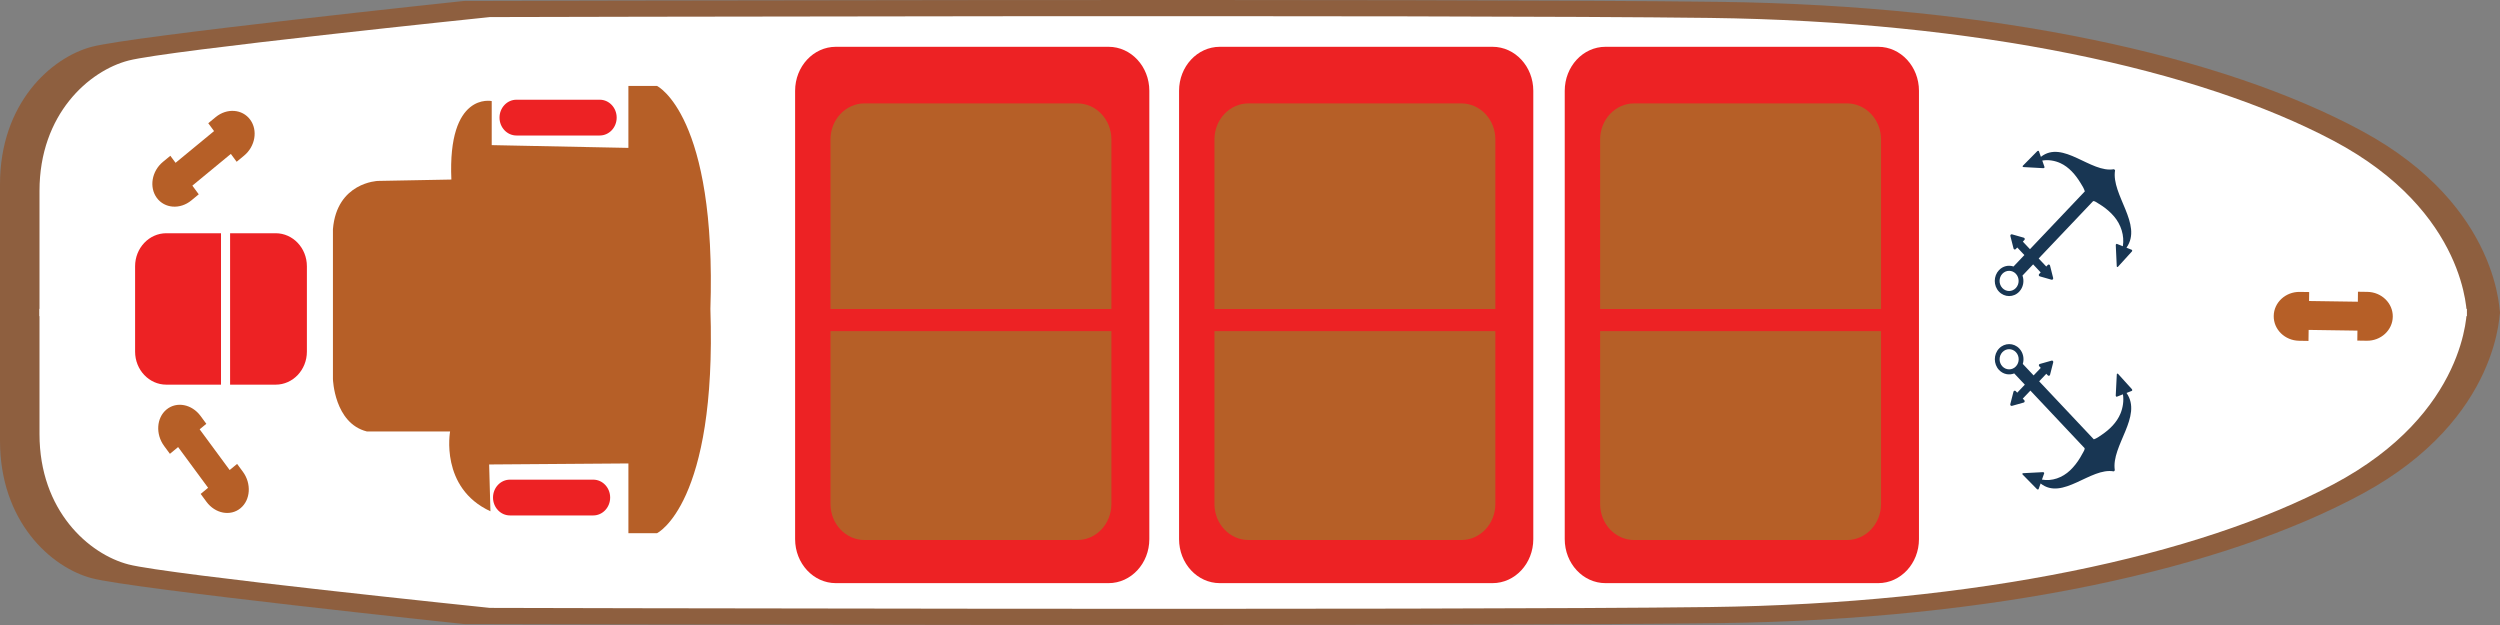 <?xml version="1.0" encoding="utf-8"?>
<!-- Generator: Adobe Illustrator 17.0.0, SVG Export Plug-In . SVG Version: 6.00 Build 0)  -->
<!DOCTYPE svg PUBLIC "-//W3C//DTD SVG 1.1//EN" "http://www.w3.org/Graphics/SVG/1.1/DTD/svg11.dtd">
<svg version="1.1" id="Layer_1" xmlns="http://www.w3.org/2000/svg" xmlns:xlink="http://www.w3.org/1999/xlink" x="0px" y="0px"
	 width="160px" height="40px" viewBox="0 0 160 40" enable-background="new 0 0 160 40" xml:space="preserve">
<rect x="0" y="0" width="160" height="40" fill="#808080" stroke="none"/>
<g>
	<path fill="#8E5F3F" d="M0,19.755c0,0,0,3.278,0,8.452c0,5.175,3.262,8.108,5.871,8.798c2.61,0.69,23.813,2.933,23.813,2.933
		s62.794,0.172,80.408-0.058c17.615-0.23,32.185-3.45,41.101-8.28C160.109,26.77,160,19.755,160,19.755v0.489
		c0,0,0.109-7.015-8.807-11.845c-8.917-4.83-23.487-8.05-41.101-8.28C92.478-0.11,29.684,0.062,29.684,0.062
		S8.481,2.305,5.871,2.995C3.262,3.685,0,6.618,0,11.792c0,5.175,0,8.452,0,8.452"/>
	<path fill="#FFFFFF" d="M157.88,20.231c0,0,0.105-6.651-8.552-11.232c-8.657-4.579-22.804-7.633-39.907-7.852
		C92.318,0.931,31.35,1.093,31.35,1.093S10.763,3.22,8.229,3.874c-2.534,0.654-5.701,3.435-5.701,8.342c0,4.907,0,8.015,0,8.015"/>
	<path fill="#FFFFFF" d="M157.88,19.768c0,0,0.105,6.652-8.552,11.231c-8.657,4.581-22.804,7.634-39.907,7.852
		c-17.103,0.218-78.071,0.054-78.071,0.054s-20.587-2.126-23.121-2.78c-2.534-0.655-5.701-3.435-5.701-8.343
		c0-4.907,0-8.015,0-8.015"/>
	<path fill="#B65F27" d="M10.505,28.544l0.369,0.501l0.525-0.433l1.92,2.606l-0.476,0.393l0.369,0.501
		c0.559,0.76,1.536,0.945,2.179,0.415c0.645-0.531,0.712-1.577,0.153-2.336l-0.369-0.501l-0.477,0.392l-1.92-2.606l0.427-0.352
		l-0.369-0.502c-0.559-0.759-1.535-0.944-2.179-0.414C10.013,26.738,9.945,27.784,10.505,28.544z"/>
	<path fill="#B65F27" d="M12.246,12.827l0.474-0.391l-0.409-0.555l2.463-2.031l0.371,0.503l0.474-0.391
		c0.719-0.591,0.894-1.624,0.392-2.304c-0.502-0.682-1.491-0.754-2.209-0.162l-0.473,0.39l0.371,0.504l-2.464,2.03L10.902,9.97
		l-0.474,0.39c-0.718,0.591-0.893,1.624-0.392,2.305C10.539,13.346,11.528,13.418,12.246,12.827z"/>
	<path fill="#B65F27" d="M147.143,21.809l0.6,0.01l0.01-0.705l3.123,0.046l-0.008,0.638l0.601,0.009
		c0.91,0.014,1.657-0.676,1.669-1.539c0.012-0.864-0.718-1.575-1.627-1.588l-0.601-0.009l-0.008,0.639l-3.123-0.046l0.008-0.573
		l-0.601-0.009c-0.909-0.014-1.657,0.676-1.668,1.539C145.504,21.085,146.232,21.795,147.143,21.809z"/>
	<path fill="#183653" d="M129.495,10.692l1.265,0.071c0.013,0.004,0.028,0.002,0.044-0.004c0.034-0.014,0.054-0.046,0.044-0.072
		c0,0,0-0.001,0-0.001l-0.143-0.41c0.388-0.07,0.814,0.006,1.158,0.164c0.549,0.251,0.967,0.738,1.285,1.26
		c0.101,0.166,0.23,0.357,0.281,0.548l-3.511,3.7l-0.456-0.484l0.098-0.104c0.022-0.022,0.03-0.055,0.022-0.085
		c-0.003-0.016-0.011-0.029-0.022-0.04c-0.01-0.012-0.023-0.019-0.038-0.023l-0.755-0.215c-0.029-0.009-0.06,0-0.082,0.023
		c-0.021,0.022-0.029,0.055-0.021,0.085l0.202,0.798c0.008,0.032,0.03,0.055,0.059,0.063c0.029,0.008,0.06,0,0.081-0.023
		l0.098-0.104l0.456,0.485l-0.695,0.732c-0.317-0.109-0.679-0.031-0.93,0.234c-0.358,0.378-0.36,0.994-0.002,1.373
		c0.357,0.379,0.939,0.381,1.297,0.003c0.263-0.277,0.333-0.683,0.21-1.03l0.68-0.717l0.485,0.515l-0.098,0.103
		c-0.021,0.022-0.03,0.056-0.022,0.086c0.007,0.031,0.03,0.055,0.059,0.063l0.755,0.216c0.029,0.008,0.06,0,0.081-0.023
		c0.021-0.022,0.029-0.055,0.022-0.086l-0.201-0.799c-0.004-0.016-0.011-0.029-0.022-0.04c-0.011-0.01-0.023-0.018-0.038-0.022
		c-0.029-0.009-0.06,0-0.081,0.022l-0.099,0.104l-0.486-0.516l3.488-3.673c0.097-0.01,0.206,0.079,0.288,0.126
		c0.096,0.056,0.19,0.116,0.282,0.179c0.284,0.191,0.546,0.418,0.771,0.683c0.439,0.519,0.669,1.219,0.558,1.903l-0.379-0.15
		c0,0,0,0,0,0c-0.026-0.011-0.056,0.01-0.069,0.046c-0.006,0.016-0.007,0.033-0.004,0.047l0.062,1.338
		c0.002,0.046,0.049,0.065,0.079,0.031l0.886-0.973c0.015-0.016,0.024-0.041,0.023-0.065c-0.002-0.023-0.012-0.042-0.029-0.048
		l-0.337-0.133c1.054-1.49-0.984-3.383-0.731-4.947c0.004-0.024-0.016-0.043-0.036-0.039c0.004-0.021-0.014-0.04-0.036-0.037
		c-1.48,0.261-3.262-1.902-4.674-0.792l-0.125-0.357c-0.006-0.017-0.023-0.028-0.045-0.03c-0.022-0.001-0.046,0.009-0.062,0.024
		l-0.923,0.934C129.434,10.641,129.451,10.69,129.495,10.692z M129.013,18.436c-0.238,0.251-0.625,0.251-0.862-0.002
		c-0.238-0.252-0.237-0.661,0.001-0.913c0.238-0.251,0.625-0.251,0.863,0.001C129.252,17.775,129.251,18.184,129.013,18.436z"/>
	<path fill="#183653" d="M135.475,23.959l-0.067,1.338c-0.003,0.014-0.002,0.03,0.003,0.046c0.013,0.036,0.043,0.056,0.068,0.046
		c0,0,0,0,0.001,0l0.388-0.153c0.066,0.411-0.005,0.862-0.155,1.225c-0.238,0.581-0.697,1.023-1.191,1.359
		c-0.157,0.106-0.338,0.243-0.518,0.297l-3.498-3.713l0.458-0.482l0.099,0.104c0.021,0.021,0.052,0.031,0.081,0.022
		c0.014-0.004,0.027-0.012,0.038-0.022c0.01-0.011,0.018-0.025,0.021-0.04l0.204-0.798c0.008-0.03,0-0.063-0.022-0.086
		c-0.021-0.022-0.051-0.031-0.081-0.022l-0.755,0.213c-0.029,0.008-0.052,0.031-0.059,0.062c-0.008,0.031,0,0.063,0.021,0.086
		l0.098,0.104l-0.458,0.482l-0.692-0.735c0.102-0.335,0.029-0.718-0.222-0.985c-0.357-0.379-0.94-0.379-1.298-0.002
		c-0.358,0.377-0.359,0.993-0.002,1.372c0.262,0.279,0.646,0.352,0.974,0.222l0.678,0.72l-0.487,0.513l-0.098-0.103
		c-0.021-0.022-0.051-0.032-0.081-0.023c-0.029,0.008-0.052,0.032-0.06,0.062l-0.204,0.798c-0.008,0.031,0,0.064,0.022,0.087
		c0.021,0.022,0.053,0.031,0.081,0.023l0.755-0.212c0.014-0.005,0.027-0.012,0.038-0.023c0.01-0.011,0.018-0.025,0.021-0.04
		c0.008-0.031,0-0.064-0.021-0.086l-0.098-0.104l0.488-0.513l3.473,3.688c0.009,0.104-0.074,0.219-0.119,0.305
		c-0.054,0.102-0.11,0.201-0.169,0.299c-0.18,0.3-0.395,0.577-0.645,0.815c-0.491,0.465-1.154,0.707-1.8,0.59l0.142-0.4l0.001,0
		c0.009-0.027-0.01-0.06-0.045-0.073c-0.015-0.006-0.03-0.007-0.043-0.004l-1.265,0.066c-0.044,0.003-0.061,0.052-0.03,0.084
		l0.921,0.937c0.015,0.016,0.039,0.025,0.061,0.023c0.022-0.001,0.039-0.012,0.045-0.029l0.127-0.357
		c1.408,1.115,3.198-1.04,4.677-0.774c0.022,0.004,0.041-0.017,0.037-0.037c0.019,0.004,0.039-0.015,0.035-0.038
		c-0.246-1.566,1.798-3.45,0.749-4.944l0.337-0.132c0.017-0.007,0.027-0.025,0.029-0.048c0.001-0.023-0.008-0.048-0.023-0.065
		l-0.883-0.976C135.523,23.894,135.477,23.912,135.475,23.959z M128.153,23.449c-0.238-0.252-0.237-0.662,0.002-0.913
		c0.238-0.251,0.625-0.251,0.863,0.002c0.238,0.251,0.237,0.661-0.002,0.913C128.778,23.702,128.391,23.701,128.153,23.449z"/>
	<path fill="#ED2224" d="M102.752,37.321c-1.441,0-2.609-1.261-2.609-2.816V5.811c0-1.555,1.168-2.816,2.609-2.816h17.452
		c1.441,0,2.61,1.261,2.61,2.816v28.694c0,1.555-1.169,2.816-2.61,2.816H102.752z"/>
	<path fill="#ED2224" d="M78.07,37.321c-1.442,0-2.61-1.261-2.61-2.816V5.811c0-1.555,1.168-2.816,2.61-2.816l17.451,0
		c1.442,0,2.61,1.261,2.61,2.816v28.694c0,1.555-1.168,2.816-2.61,2.816H78.07z"/>
	<path fill="#ED2224" d="M53.496,37.321c-1.441,0-2.609-1.261-2.609-2.816V5.811c0-1.555,1.168-2.816,2.609-2.816h17.451
		c1.442,0,2.61,1.261,2.61,2.816v28.694c0,1.555-1.169,2.816-2.61,2.816H53.496z"/>
	<path fill="#B65F27" d="M45.463,19.861C45.88,7.351,42.049,5.5,42.049,5.5h-1.832v3.965L31.47,9.288V6.469
		c0,0-2.832-0.616-2.582,5.022l-4.706,0.088c0,0-2.624,0.088-2.874,3.083v9.603c0,0,0.084,2.819,2.166,3.347h5.332
		c0,0-0.667,3.613,2.582,5.11l-0.083-2.996l8.913-0.066v0.5v3.964h1.832c0,0,3.832-1.85,3.415-14.36"/>
	<g>
		<path fill="#ED2224" d="M14.726,24.618h2.916c1.104,0,1.999-0.947,1.999-2.114v-5.463c0-1.168-0.895-2.114-1.999-2.114h-2.916
			V24.618z"/>
		<path fill="#ED2224" d="M14.144,14.927h-3.499c-1.104,0-1.999,0.946-1.999,2.114v5.463c0,1.167,0.896,2.114,1.999,2.114h3.499
			V14.927z"/>
	</g>
	<ellipse fill="none" cx="27.305" cy="19.773" rx="2.833" ry="2.995"/>
	<path fill="#ED2224" d="M33.052,8.672c-0.597,0-1.083-0.513-1.083-1.145l0,0c0-0.632,0.486-1.145,1.083-1.145h5.332
		c0.598,0,1.083,0.513,1.083,1.145l0,0c0,0.632-0.485,1.145-1.083,1.145H33.052z"/>
	<path fill="#ED2224" d="M32.636,32.988c-0.598,0-1.083-0.513-1.083-1.145l0,0c0-0.633,0.485-1.145,1.083-1.145h5.332
		c0.597,0,1.082,0.513,1.082,1.145l0,0c0,0.632-0.485,1.145-1.082,1.145H32.636z"/>
	<g>
		<path fill="#B65F27" d="M71.129,19.779V8.921c0-1.272-0.975-2.304-2.18-2.304H55.331c-1.203,0-2.18,1.032-2.18,2.304v10.857
			H71.129z"/>
		<path fill="#B65F27" d="M71.129,32.257V21.193H53.151v11.064c0,1.272,0.976,2.304,2.18,2.304H68.95
			C70.154,34.562,71.129,33.529,71.129,32.257z"/>
	</g>
	<g>
		<path fill="#B65F27" d="M95.703,19.779V8.921c0-1.272-0.975-2.304-2.179-2.304h-13.62c-1.204,0-2.179,1.032-2.179,2.304v10.857
			H95.703z"/>
		<path fill="#B65F27" d="M95.703,32.257V21.193H77.725v11.064c0,1.272,0.975,2.304,2.179,2.304h13.62
			C94.728,34.562,95.703,33.529,95.703,32.257z"/>
	</g>
	<g>
		<path fill="#B65F27" d="M120.386,19.779V8.921c0-1.272-0.976-2.304-2.18-2.304h-13.619c-1.203,0-2.179,1.032-2.179,2.304v10.857
			H120.386z"/>
		<path fill="#B65F27" d="M120.386,32.257V21.193h-17.978v11.064c0,1.272,0.976,2.304,2.179,2.304h13.619
			C119.41,34.562,120.386,33.529,120.386,32.257z"/>
	</g>
</g>
</svg>
